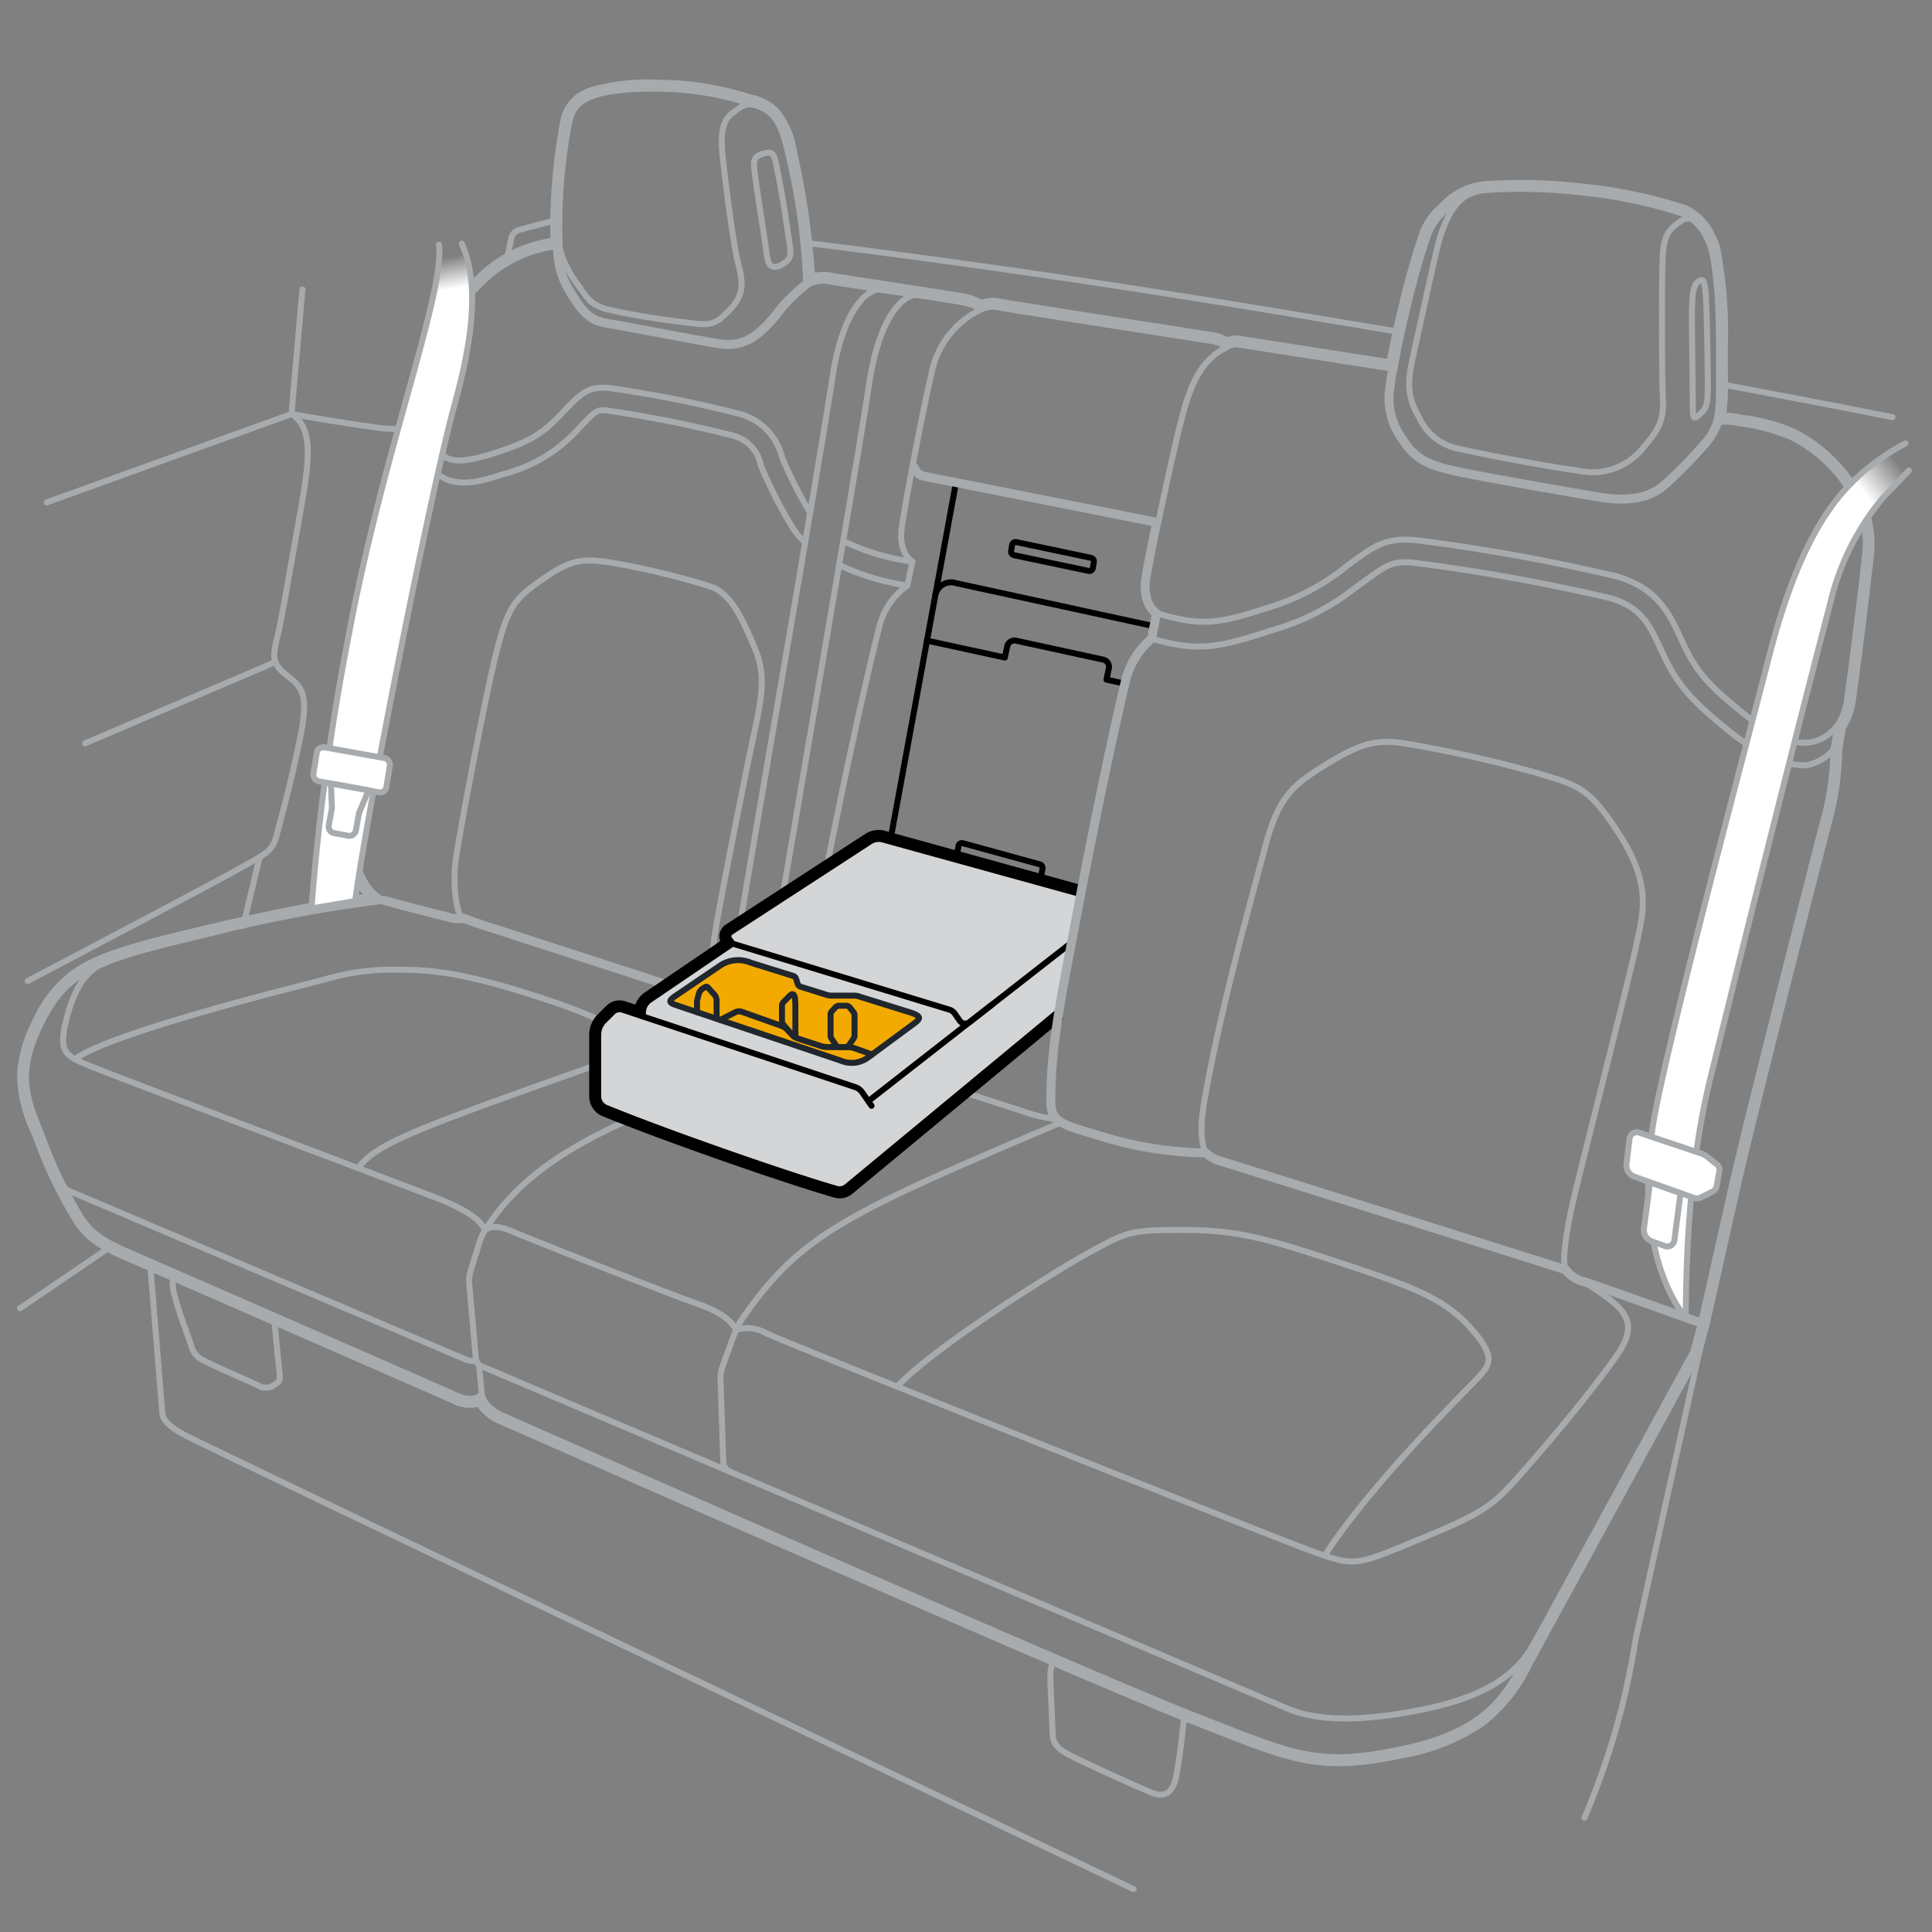 <svg xmlns="http://www.w3.org/2000/svg" xmlns:xlink="http://www.w3.org/1999/xlink" width="161.749" height="161.749" viewBox="0 0 161.749 161.749"><rect x="0" y="0" width="161.749" height="161.749" fill="#808080" stroke="none"/><defs><linearGradient id="linear-gradient" x1="172.526" y1="56.164" x2="169.513" y2="58.52" gradientUnits="userSpaceOnUse"><stop offset="0" stop-color="#fff" stop-opacity="0"/><stop offset="1" stop-color="#fff"/></linearGradient><linearGradient id="linear-gradient-2" x1="27.669" y1="23.445" x2="28.181" y2="26.079" xlink:href="#linear-gradient"/></defs><g id="illustration"><path d="M6.273,88.676c2.786-2.12,17.715-5.867,20.709-6.615a20.2,20.2,0,0,1,6.652-.873c3.035,0,6.154.5,12.473,2.619s8.15,3.825,4.74,5.031C34.557,94.6,31.567,95.7,29.975,97.8" style="fill:none;stroke:#a7abae;stroke-linecap:round;stroke-linejoin:round;stroke-width:0.5px"/><path d="M38.79,76.864c-.61-.222-.832-2.745-.693-4.38s2.6-14.607,3.548-18.211,1.524-4.213,3.88-5.848,3.3-1.664,5.6-1.331a66.267,66.267,0,0,1,8.344,2c1.524.526,2.411,2.162,3.3,4.185s1.442,3.132.555,7.235-2.634,12.944-3.216,16.16a36.66,36.66,0,0,0-.61,5.488" style="fill:none;stroke:#a7abae;stroke-linecap:round;stroke-linejoin:round;stroke-width:0.5px"/><path d="M32.221,75.4c2.189.609,4.213,1.108,5.238,1.358a2.46,2.46,0,0,0,1.331.111s.526.221,2.245.776S57,82.823,57,82.823" style="fill:none;stroke:#a7abae;stroke-linecap:round;stroke-linejoin:round;stroke-width:0.75px"/><path d="M71.194,88.29c-2.826-.8-3.807-1-3.807-2.612,0-4.487.814-7.976,1.963-13.745,2.119-10.639,3.7-17.248,4.283-19.529a5.991,5.991,0,0,1,2.332-3.383l.416-2.006s-1.215-.656-.874-2.95,1.726-9.621,2.458-12.675a7.529,7.529,0,0,1,4.093-5.445" style="fill:none;stroke:#a7abae;stroke-linecap:round;stroke-linejoin:round;stroke-width:0.5px"/><path d="M88.51,93.717a13.274,13.274,0,0,1-2.82-.656c-1.362-.461-8.356-2.682-10.763-3.445" style="fill:none;stroke:#a7abae;stroke-linecap:round;stroke-linejoin:round;stroke-width:0.5px"/><path d="M70.265,87.468C52.492,93.033,44.941,96.38,40.722,102.8a5.065,5.065,0,0,0-.607,1.286l-.727,2.366a2.656,2.656,0,0,0-.106,1.01l.554,6.259a.79.79,0,0,0,.509.671L107.93,143.1c1.791.727,4.95,1.261,10.994.062,6.707-1.331,8.516-3.761,9.666-5.863" style="fill:none;stroke:#a7abae;stroke-linecap:round;stroke-linejoin:round;stroke-width:0.5px"/><line x1="40.337" y1="116.727" x2="40.106" y2="114.301" style="fill:none;stroke:#a7abae;stroke-linecap:round;stroke-linejoin:round;stroke-width:0.5px"/><path d="M46.7,20.388a6.885,6.885,0,0,0,1.172,4.261c1.065,1.737,1.682,2.214,3.055,2.438s6.866,1.289,9.22,1.681,3.615-.981,4.765-2.326a13.489,13.489,0,0,1,2.679-2.708" style="fill:none;stroke:#a7abae;stroke-linecap:round;stroke-linejoin:round;stroke-width:0.75px"/><path d="M96.971,43.754c.647-3.107,1.466-6.816,1.981-8.8.747-2.873,1.661-4.842,3.674-5.847" style="fill:none;stroke:#a7abae;stroke-linecap:round;stroke-linejoin:round;stroke-width:0.5px"/><path d="M143.865,35.169a5.946,5.946,0,0,1-.978,1.815,39.76,39.76,0,0,1-3,3.125c-.911.88-2.215,2.155-6.13,1.487s-10.195-1.76-12.168-2.215-3.186-.971-4.218-2.67a5.723,5.723,0,0,1-1.074-3.7c.036-.433.141-1.185.315-2.178" style="fill:none;stroke:#a7abae;stroke-linecap:round;stroke-linejoin:round;stroke-width:0.75px"/><g id="Offset_Group" data-name="Offset Group"><path d="M69.678,23.1c.255.048,2.151.339,4.314.671,2.557.392,5.466.839,6.345.99a4.71,4.71,0,0,1,1.815.6,2.666,2.666,0,0,1,1.452-.124c.474.1,7.158,1.144,12.26,1.94,2.924.456,5.321.83,5.68.892a2.811,2.811,0,0,1,1.172.435,1.955,1.955,0,0,1,1.238-.114l12.382,1.935c.224-1.219.538-2.734.944-4.433.816-3.417,1.422-5.236,1.726-6.148a5.293,5.293,0,0,1,1.661-2.457A5.586,5.586,0,0,1,124.6,15.4a45.007,45.007,0,0,1,8.066.24,39.9,39.9,0,0,1,8.46,1.8,4.5,4.5,0,0,1,2.245,2.366l.1.179a3.8,3.8,0,0,1,.309.86,37.538,37.538,0,0,1,.626,8.139c-.005.775,0,1.472,0,2.106a25.075,25.075,0,0,1-.132,3.712,5.906,5.906,0,0,1,1.291.122l.394.073a15.51,15.51,0,0,1,4.181,1.128,12.638,12.638,0,0,1,5.394,5.135,8.58,8.58,0,0,1,1.121,5.074c-.367,3.211-.895,7.733-1.566,12.532a5.724,5.724,0,0,1-.8,2.074l-.307,1.846a24.284,24.284,0,0,1-.9,6.189c-1,3.885-6.319,24.608-7.758,31.029s-2.439,10.866-2.444,10.886l-.661,2.447-14.186,26.007a13.719,13.719,0,0,1-3.881,4.9,16.988,16.988,0,0,1-6.766,2.711c-6.746,1.405-8.929.546-16.146-2.3l-1.31-.515c-8.881-3.481-48.084-20.765-56.475-24.464L41.918,119a3.942,3.942,0,0,1-1.649-1.242,2.569,2.569,0,0,1-.177-.28,1.759,1.759,0,0,1-.254.083,2.729,2.729,0,0,1-1.788-.254c-1.161-.531-24.861-10.879-27.273-11.919-2.441-1.052-3.558-1.77-4.514-3.362A36.028,36.028,0,0,1,3.19,95.669c-.125-.327-.251-.642-.375-.952a11.274,11.274,0,0,1-1.131-4.79A10.961,10.961,0,0,1,2.958,85.5,10.412,10.412,0,0,1,5.79,81.725c2.209-1.761,5.568-2.619,11.847-4.1,6.772-1.6,11.171-2.294,13.212-2.569a5.008,5.008,0,0,1-.842-1.158c-1.558-2.892-1.618-8.5-.162-16.032A126.049,126.049,0,0,1,33.57,42.279l.058-.185a7.115,7.115,0,0,1,2.033-3.3l.347-1.279a3.612,3.612,0,0,1-.324-1.048,15.606,15.606,0,0,1,.625-5.905c.956-3.85,1.425-5.107,3.661-7.227a10.855,10.855,0,0,1,6.359-3.173c0-.1,0-.208,0-.317a47.789,47.789,0,0,1,.761-9.343c.015-.064.03-.13.045-.2a3.282,3.282,0,0,1,1.143-2.1,4.4,4.4,0,0,1,1.33-.69,17.436,17.436,0,0,1,5.627-.583A25.093,25.093,0,0,1,62.5,8.061l.373.107a4.329,4.329,0,0,1,2.156,1.137A7.268,7.268,0,0,1,66.5,12.841a63.985,63.985,0,0,1,1.48,10.3A3.573,3.573,0,0,1,69.678,23.1Z" style="fill:none;stroke:#a7abae;stroke-linecap:round;stroke-linejoin:round;stroke-width:0.5px"/><path d="M69.632,23.343c.26.05,2.164.342,4.322.673,2.559.393,5.464.839,6.341.99a4.191,4.191,0,0,1,1.78.6l.039.032a2.437,2.437,0,0,1,1.438-.162c.483.1,7.179,1.148,12.273,1.942,2.927.457,5.32.83,5.677.891a2.544,2.544,0,0,1,1.086.4.929.929,0,0,1,.093.077,1.719,1.719,0,0,1,1.235-.16l12.623,1.972c.224-1.252.552-2.851.984-4.659.814-3.408,1.418-5.22,1.72-6.127a5.046,5.046,0,0,1,1.6-2.357,5.349,5.349,0,0,1,3.788-1.814,44.851,44.851,0,0,1,8.019.241,39.7,39.7,0,0,1,8.4,1.788,4.261,4.261,0,0,1,2.11,2.251l.1.18a3.526,3.526,0,0,1,.285.8,37.248,37.248,0,0,1,.619,8.075c-.005.777,0,1.476,0,2.11a20.864,20.864,0,0,1-.186,3.994,1.863,1.863,0,0,1,.216-.028,5.262,5.262,0,0,1,1.333.111l.4.073a15.316,15.316,0,0,1,4.117,1.108,12.39,12.39,0,0,1,5.284,5.03,8.333,8.333,0,0,1,1.092,4.926c-.367,3.21-.9,7.73-1.565,12.526a5.492,5.492,0,0,1-.787,2.017s-.324,1.943-.321,1.892a23.09,23.09,0,0,1-.9,6.171c-1,3.883-6.319,24.611-7.759,31.037s-2.439,10.866-2.442,10.876-.645,2.39-.667,2.444c0,0-12.452,22.877-14.157,25.954a13.48,13.48,0,0,1-3.81,4.816,16.728,16.728,0,0,1-6.669,2.667c-6.673,1.39-8.8.553-16-2.283l-1.31-.515c-8.875-3.478-48.07-20.759-56.465-24.46l-1.542-.68a3.69,3.69,0,0,1-1.547-1.161,2.341,2.341,0,0,1-.265-.465,1.574,1.574,0,0,1-.427.173,2.477,2.477,0,0,1-1.625-.239c-1.164-.532-24.866-10.881-27.279-11.921s-3.483-1.737-4.4-3.261a35.744,35.744,0,0,1-3.055-6.318c-.125-.328-.252-.645-.375-.955a11.036,11.036,0,0,1-1.115-4.688,10.733,10.733,0,0,1,1.25-4.327,10.153,10.153,0,0,1,2.763-3.688C8.1,80.2,11.392,79.355,17.694,77.868a133.825,133.825,0,0,1,13.738-2.636,4.339,4.339,0,0,1-1.2-1.454c-1.511-2.806-1.593-8.333-.137-15.866a125.879,125.879,0,0,1,3.719-15.558l.058-.185a6.658,6.658,0,0,1,2.015-3.233l.393-1.45a3.229,3.229,0,0,1-.345-1.058,15.418,15.418,0,0,1,.621-5.8c.952-3.833,1.406-5.035,3.591-7.107a10.664,10.664,0,0,1,6.439-3.139c0-.169,0-.346,0-.532a47.577,47.577,0,0,1,.755-9.286c.015-.066.03-.134.045-.2A3.042,3.042,0,0,1,48.432,8.4a4.166,4.166,0,0,1,1.255-.649,17.217,17.217,0,0,1,5.544-.57,24.853,24.853,0,0,1,7.2,1.122l.374.107a4.088,4.088,0,0,1,2.041,1.067,7.048,7.048,0,0,1,1.406,3.418,60.948,60.948,0,0,1,1.487,10.6A3.1,3.1,0,0,1,69.632,23.343Z" style="fill:none;stroke:#a7abae;stroke-linecap:round;stroke-linejoin:round;stroke-width:0.5px"/></g><path d="M67.5,23.9a2.666,2.666,0,0,1,2.09-.315c.582.111,9.059,1.386,10.667,1.663s1.806.693,1.806.693a2.216,2.216,0,0,1,1.441-.222c.777.167,16.991,2.669,17.961,2.835s1.167.549,1.167.549a1.538,1.538,0,0,1,1.25-.226l12.865,2.01c.224-1.28.565-2.964,1.024-4.886.812-3.4,1.414-5.2,1.715-6.106a4.794,4.794,0,0,1,1.534-2.256,5.1,5.1,0,0,1,3.64-1.745,44.668,44.668,0,0,1,7.971.241,39.432,39.432,0,0,1,8.333,1.775,4.33,4.33,0,0,1,2.075,2.316c.482.872.9,4.211.873,8.754-.022,3.271.128,5.154-.3,6.547.148-.173.585-.352,1.873-.113a16.73,16.73,0,0,1,4.448,1.16c3.632,1.775,6.681,5.822,6.238,9.7-.367,3.21-.9,7.728-1.565,12.52a5.283,5.283,0,0,1-.777,1.959l-.333,2a22.7,22.7,0,0,1-.887,6.1c-1,3.881-6.319,24.614-7.761,31.045s-2.439,10.865-2.439,10.865l-.645,2.39S129.3,136.028,127.6,139.1s-3.326,5.9-10.311,7.359-8.9.458-17.171-2.785c-9.77-3.83-56.333-24.407-58-25.137s-1.781-1.815-1.781-1.815-.624.79-2.079.125c-1.167-.534-24.872-10.884-27.284-11.924s-3.409-1.7-4.282-3.159A35.593,35.593,0,0,1,3.657,95.49c-1.206-3.16-2.495-5.2-.25-9.77S8.064,80.4,17.752,78.111A116.751,116.751,0,0,1,32.221,75.4c-3.022-1.248-3.8-7.54-1.885-17.435A124.444,124.444,0,0,1,34.1,42.243a6.061,6.061,0,0,1,2-3.16l.444-1.635c-.555-.859-.721-2.855.249-6.763.947-3.815,1.386-4.962,3.52-6.985a10.5,10.5,0,0,1,6.52-3.105c0-.232-.006-.48-.006-.748a47.3,47.3,0,0,1,.749-9.23c.332-1.442.378-3.3,7.65-3.188a25.313,25.313,0,0,1,7.511,1.22c1.664.471,2.56.949,3.271,4.3A54.045,54.045,0,0,1,67.5,23.9Z" style="fill:none;stroke:#a7abae;stroke-linecap:round;stroke-linejoin:round;stroke-width:0.5px"/><path d="M88.849,93.965c-17.984,7.647-21.743,9.331-26.668,16.381a5.842,5.842,0,0,0-.691,1.322l-.987,2.7a3.013,3.013,0,0,0-.183,1.148l.237,6.875a.907.907,0,0,0,.543.8" style="fill:none;stroke:#a7abae;stroke-linecap:round;stroke-linejoin:round;stroke-width:0.5px"/><path d="M5.2,99.073c.151.335.252.537,1.16.875l32.7,13.9a1.59,1.59,0,0,0,.822.095" style="fill:none;stroke:#a7abae;stroke-linecap:round;stroke-linejoin:round;stroke-width:0.5px"/><path d="M67.409,45.413a6.094,6.094,0,0,1-1.042-1.219,39.544,39.544,0,0,1-2.673-5.233,3.144,3.144,0,0,0-2.283-2.476,100.549,100.549,0,0,0-10.483-2.1c-.941-.1-.96-.106-2.445,1.457a12.635,12.635,0,0,1-6.4,3.867c-1.646.533-4.456,1.516-5.977-.63" style="fill:none;stroke:#a7abae;stroke-linecap:round;stroke-linejoin:round;stroke-width:0.5px"/><path d="M75.965,49.021A20.05,20.05,0,0,1,70.254,47.3" style="fill:none;stroke:#a7abae;stroke-linecap:round;stroke-linejoin:round;stroke-width:0.5px"/><path d="M70.6,45.282a18.326,18.326,0,0,0,5.784,1.733" style="fill:none;stroke:#a7abae;stroke-linecap:round;stroke-linejoin:round;stroke-width:0.5px"/><path d="M36.545,37.448c.706,1.289,1.871,1.455,4.947.457s4.033-1.7,5.613-3.367,2.162-2.246,4.033-2.038a101.31,101.31,0,0,1,10.81,2.162,4.974,4.974,0,0,1,3.535,3.659,37.735,37.735,0,0,0,2.345,4.62" style="fill:none;stroke:#a7abae;stroke-linecap:round;stroke-linejoin:round;stroke-width:0.5px"/><path d="M153.488,62.755a3.712,3.712,0,0,1-2.346,1.318c-2.214,0-4.491-1.349-6.316-2.819-2.844-2.291-4.233-3.662-5.467-6.226-.12-.25-.238-.5-.356-.76-.882-1.915-1.578-3.428-4.164-4.186a160.593,160.593,0,0,0-16.21-2.933c-1.969-.251-2.507.143-4.114,1.306l-.489.351c-.256.184-.494.359-.724.527a19.968,19.968,0,0,1-6.816,3.434c-4.443,1.45-6.123,1.822-9.945.73" style="fill:none;stroke:#a7abae;stroke-linecap:round;stroke-linejoin:round;stroke-width:0.5px"/><path d="M96.957,51.377c3.492,1,4.864.914,8.939-.416a19.51,19.51,0,0,0,7.027-3.7c2.037-1.455,2.993-2.37,5.945-1.995a161.452,161.452,0,0,1,16.506,2.993c3.826,1.123,4.615,3.7,5.7,5.946s2.266,3.412,4.947,5.571c2.994,2.412,5.752,3.465,7.8.984" style="fill:none;stroke:#a7abae;stroke-linecap:round;stroke-linejoin:round;stroke-width:0.5px"/><path d="M131.1,106.311c-.365-.652.027-3.264.654-5.954S136.4,81.893,136.976,79.2s1.332-5.041-1.306-9.193-3.551-4.257-7.025-5.3a103.793,103.793,0,0,0-11.152-2.481c-2.22-.339-3.63.026-6.346,1.7s-4.048,2.585-5.171,6.79-3.839,13.842-5.171,21.625c-.571,3.335.176,4.185.176,4.185" style="fill:none;stroke:#a7abae;stroke-linecap:round;stroke-linejoin:round;stroke-width:0.5px"/><path d="M110.927,130.193c3.761-5.85,11.641-13.61,12.715-14.745s1.731-1.79-.6-4.357-5.253-3.522-11.58-5.612-8.358-2.507-12.656-2.507-4.536.239-7.342,1.731-13.423,8.165-16.348,11.388" style="fill:none;stroke:#a7abae;stroke-linecap:round;stroke-linejoin:round;stroke-width:0.5px"/><path d="M12.557,105.615l.986,12.161c.049.69-.1,1.282,1.923,2.367s79.44,38.018,79.44,38.018" style="fill:none;stroke:#a7abae;stroke-linecap:round;stroke-linejoin:round;stroke-width:0.5px"/><line x1="9.463" y1="104.227" x2="1.674" y2="109.529" style="fill:none;stroke:#a7abae;stroke-linecap:round;stroke-linejoin:round;stroke-width:0.5px"/><line x1="21.74" y1="71.759" x2="20.363" y2="77.512" style="fill:none;stroke:#a7abae;stroke-linecap:round;stroke-linejoin:round;stroke-width:0.5px"/><line x1="7.135" y1="62.228" x2="23.073" y2="55.418" style="fill:none;stroke:#a7abae;stroke-linecap:round;stroke-linejoin:round;stroke-width:0.5px"/><path d="M3.906,42.063l20.5-7.4c2.184,1.359,1.313,4.933.349,10.381C23.875,50,23.565,51.91,23.2,53.407s-.465,2.169.826,3.15,1.859,1.549,1.084,5.318-1.6,6.709-1.963,8.1-1.033,1.549-3.1,2.737c-1.7.977-13.588,7.241-17.733,9.423" style="fill:none;stroke:#a7abae;stroke-linecap:round;stroke-linejoin:round;stroke-width:0.5px"/><line x1="24.404" y1="34.662" x2="25.319" y2="24.226" style="fill:none;stroke:#a7abae;stroke-linecap:round;stroke-linejoin:round;stroke-width:0.5px"/><path d="M24.4,34.662s4.7.824,6.9,1.095a9.358,9.358,0,0,0,4.792-.388" style="fill:none;stroke:#a7abae;stroke-linecap:round;stroke-linejoin:round;stroke-width:0.5px"/><path d="M142.42,112.51l-5.484,24.727a62.243,62.243,0,0,1-4.28,14.94" style="fill:none;stroke:#a7abae;stroke-linecap:round;stroke-linejoin:round;stroke-width:0.5px"/><path d="M88.442,138.786s-.582.18-.5,2.036.152,3.405.177,4.193.178,1.245,1.3,1.855,5.947,2.795,6.964,3.2,1.753.2,2.083-1.322.716-5.447.716-5.447" style="fill:none;stroke:#a7abae;stroke-linecap:round;stroke-linejoin:round;stroke-width:0.5px"/><path d="M14.809,106.6c-.421.409-.5.815-.066,2.315s1.042,3.049,1.246,3.659a1.877,1.877,0,0,0,1.092,1.347c.763.407,3.99,1.8,4.549,2.084A1.22,1.22,0,0,0,23,115.926c.432-.28.485-.277.381-1.22-.137-1.239-.451-4.565-.451-4.565" style="fill:none;stroke:#a7abae;stroke-linecap:round;stroke-linejoin:round;stroke-width:0.5px"/><path d="M143.915,32.135c8.609,1.612,14.528,2.791,14.528,2.791" style="fill:none;stroke:#a7abae;stroke-linecap:round;stroke-linejoin:round;stroke-width:0.5px"/><path d="M67.245,20.3c22.144,2.76,37.395,5.4,50.106,7.518" style="fill:none;stroke:#a7abae;stroke-linecap:round;stroke-linejoin:round;stroke-width:0.5px"/><path d="M42.362,22.084l.448-2.144a.915.915,0,0,1,.664-.7l3.37-.884" style="fill:none;stroke:#a7abae;stroke-linecap:round;stroke-linejoin:round;stroke-width:0.5px"/><path d="M132.64,107.312c2.957,2.018,4.952,3.016,2.68,6.23s-5.82,7.427-8.092,9.977-2.938,3.1-8.314,5.32-5.376,2.383-9.144,1S65.542,112.323,64.1,111.6a3,3,0,0,0-2.48-.24s-.347-1.2-3.063-2.144-13.976-5.393-15.74-6.152-2.243-.014-2.243-.014.026-1.2-4.02-2.757S9.287,89.987,7.458,89.211s-2.605-1-1.94-3.713,1.691-4.32,3.3-4.9" style="fill:none;stroke:#a7abae;stroke-linecap:round;stroke-linejoin:round;stroke-width:0.5px"/><path d="M61.925,85.122c-.861-.305-.789-2.512-.18-6.447s6.984-40.57,7.926-46.943,3.263-7.6,4-7.491l3.089.454c-.737-.113-3.058,1.117-4,7.491S65.444,75.194,64.834,79.13s-.681,6.142.18,6.446Z" style="fill:none;stroke:#a7abae;stroke-linecap:round;stroke-linejoin:round;stroke-width:0.5px"/><path d="M159.524,37.123a19.36,19.36,0,0,0-3.143,2.069c-2.578,2.078-5.654,5.653-8.231,15.629s-7.415,28.013-9.394,37.411c-2.66,12.637,2.375,18.075,2.375,18.075.036-4.275.186-12.362,2.031-19.9,3.34-13.651,8.314-33.233,10.081-39.955a21.309,21.309,0,0,1,4.385-8.762l2.191-2.3" style="stroke:#a7abae;stroke-linecap:round;stroke-linejoin:round;stroke-width:0.5px;fill:url(#linear-gradient)"/><path d="M38.661,20.4c1.164,2.577,1.33,6.485-.582,13.385s-7.3,33.784-8.346,41.649l-3.658.621a200.008,200.008,0,0,1,3.109-22.816c2.909-15.547,8.064-28.6,7.565-32.756" style="stroke:#a7abae;stroke-linecap:round;stroke-linejoin:round;stroke-width:0.5px;fill:url(#linear-gradient-2)"/><path d="M140.191,103.748a.605.605,0,0,1-.789.577l-1.195-.429a1.015,1.015,0,0,1-.573-1.066l.508-3.856,2.556.918Z" style="fill:#fff;stroke:#a7abae;stroke-linecap:round;stroke-linejoin:round;stroke-width:0.5px"/><path d="M136.428,95.356a.608.608,0,0,1,.826-.521l5.188,1.738a1.783,1.783,0,0,1,.454.246l.886.7a.531.531,0,0,1,.175.463l-.243,1.345a.656.656,0,0,1-.308.415l-1.051.532a.7.7,0,0,1-.48.03L136.8,98.5a1.011,1.011,0,0,1-.633-1.025Z" style="fill:#fff;stroke:#a7abae;stroke-linecap:round;stroke-linejoin:round;stroke-width:0.5px"/><path d="M26.521,63.013a.546.546,0,0,1,.635-.45l5.022.9a.568.568,0,0,1,.459.645l-.283,1.772a.542.542,0,0,1-.634.449L26.7,65.413a.57.57,0,0,1-.458-.647Z" style="fill:#fff;stroke:#a7abae;stroke-linecap:round;stroke-linejoin:round;stroke-width:0.5px"/><path d="M30.854,66.169l-.8,1.9L29.8,69.52a.558.558,0,0,1-.646.447l-1.183-.215a.558.558,0,0,1-.447-.646l.263-1.446L27.707,65.6Z" style="fill:#fff;stroke:#a7abae;stroke-linecap:round;stroke-linejoin:round;stroke-width:0.5px"/><path d="M63.143,14.11c-.064-.614-.017-1.014.711-1.234s.925-.071,1.082.659c.6,2.785,1.012,5.866,1.2,7.087.136.877-.034,1.2-.761,1.573s-1.066.068-1.184-.913S63.279,15.413,63.143,14.11Z" style="fill:none;stroke:#a7abae;stroke-linecap:round;stroke-linejoin:round;stroke-width:0.5px"/><path d="M142.091,23.658c-.367.3-.412,1.161-.439,2.316s.072,6.707.069,7.837,0,1.419.569.9.659-.8.686-1.984-.078-6.947-.171-8.147S142.565,23.264,142.091,23.658Z" style="fill:none;stroke:#a7abae;stroke-linecap:round;stroke-linejoin:round;stroke-width:0.5px"/><path d="M63.373,8.849c-.922-.283-1.242.011-2.067.63s-1.032,1.7-.774,3.921.825,6.862,1.238,8.513.619,2.683-.671,4.024-1.6,1.341-3.869,1.032a59.316,59.316,0,0,1-6.449-1.084c-1.445-.412-1.651-1.031-2.425-2.063s-1.683-2.788-1.528-3.975" style="fill:none;stroke:#a7abae;stroke-linecap:round;stroke-linejoin:round;stroke-width:0.5px"/><path d="M141.975,18.6c-.3-.28-.642-.608-1.639.182s-1.123,1.58-1.164,3.616-.042,9.27.041,10.85-.083,2.494-1.621,4.2a5.369,5.369,0,0,1-5.445,1.954c-2.536-.333-7.958-1.352-9.912-1.809a4.585,4.585,0,0,1-3.45-2.7c-.873-1.5-1.024-2.647-.5-4.988.737-3.28,1.365-6.292,2.056-9.207.388-1.639,1.241-3.961,2.886-4.516" style="fill:none;stroke:#a7abae;stroke-linecap:round;stroke-linejoin:round;stroke-width:0.5px"/></g><g id="above"><path d="M94.173,57.236,92.634,56.9l.2-.943a.619.619,0,0,0-.472-.732l-7.306-1.589a.613.613,0,0,0-.729.47l-.2.944-6.518-1.418" style="fill:none;stroke:#000001;stroke-linecap:round;stroke-linejoin:round;stroke-width:0.5px"/><path d="M96.616,52.426,80.033,48.819a1.342,1.342,0,0,0-1.722.983" style="fill:none;stroke:#000001;stroke-linecap:round;stroke-linejoin:round;stroke-width:0.5px"/><line x1="74.525" y1="70.455" x2="80.035" y2="40.4" style="fill:none;stroke:#000001;stroke-linecap:round;stroke-linejoin:round;stroke-width:0.5px"/><path d="M91.488,47.562a.291.291,0,0,1-.35.236L84.9,46.482a.316.316,0,0,1-.247-.36l.086-.5a.29.29,0,0,1,.35-.236l6.243,1.316a.316.316,0,0,1,.247.36Z" style="fill:none;stroke:#000001;stroke-linecap:round;stroke-linejoin:round;stroke-width:0.5px"/><path d="M87.187,73.229a.284.284,0,0,1-.35.227L80.4,71.688a.324.324,0,0,1-.241-.37l.09-.5a.284.284,0,0,1,.35-.227l6.439,1.768a.324.324,0,0,1,.241.37Z" style="fill:none;stroke:#000001;stroke-linecap:round;stroke-linejoin:round;stroke-width:0.5px"/><path d="M90.512,74.868l-16.6-4.583a1.308,1.308,0,0,0-1.062.164l-11.68,7.593a.411.411,0,0,0-.109.585L61.33,79,54.4,83.709a1.308,1.308,0,0,0-.574,1.083V85.1l-1.692-.562a.825.825,0,0,0-.846.2l-.719.717a1.67,1.67,0,0,0-.489,1.181v5.141a1.045,1.045,0,0,0,.648.967c1.215.5,4.209,1.687,9.57,3.574,5.636,1.984,8.656,2.9,9.743,3.213a.929.929,0,0,0,.85-.177L88.517,84.763" style="fill:#d3d5d6"/><g id="Offset_Group-2" data-name="Offset Group"><path d="M90.645,74.386,74.042,69.8a1.811,1.811,0,0,0-1.468.227l-11.68,7.593a.906.906,0,0,0-.4.6.912.912,0,0,0,.129.658L54.117,83.3a1.814,1.814,0,0,0-.755,1.129l-1.072-.357a1.33,1.33,0,0,0-1.358.321l-.718.718a2.166,2.166,0,0,0-.636,1.534v5.141a1.547,1.547,0,0,0,.958,1.429c1.224.5,4.226,1.694,9.594,3.584,5.644,1.986,8.673,2.9,9.77,3.221a1.425,1.425,0,0,0,1.308-.272L88.835,85.148" style="fill:none;stroke:#000001;stroke-linejoin:round;stroke-width:0.5px"/><path d="M90.579,74.627l-16.6-4.583a1.56,1.56,0,0,0-1.264.2L61.03,77.833a.656.656,0,0,0-.289.432.68.68,0,0,0,.005.266.653.653,0,0,0,.109.242l.122.168L54.258,83.5a1.559,1.559,0,0,0-.683,1.256L52.211,84.3a1.077,1.077,0,0,0-1.1.261l-.718.717a1.916,1.916,0,0,0-.563,1.358v5.141a1.3,1.3,0,0,0,.8,1.2c1.22.5,4.218,1.691,9.582,3.579,5.64,1.985,8.665,2.9,9.757,3.217a1.177,1.177,0,0,0,1.078-.224L88.676,84.956" style="fill:none;stroke:#000001;stroke-linejoin:round;stroke-width:0.5px"/></g><path d="M90.512,74.868l-16.6-4.583a1.308,1.308,0,0,0-1.062.164l-11.68,7.593a.411.411,0,0,0-.109.585L61.33,79,54.4,83.709a1.308,1.308,0,0,0-.574,1.083V85.1l-1.692-.562a.825.825,0,0,0-.846.2l-.719.717a1.67,1.67,0,0,0-.489,1.181v5.141a1.045,1.045,0,0,0,.648.967c1.215.5,4.209,1.687,9.57,3.574,5.636,1.984,8.656,2.9,9.743,3.213a.929.929,0,0,0,.85-.177L88.517,84.763" style="fill:none;stroke:#000001;stroke-linejoin:round;stroke-width:0.5px"/><path d="M53.824,85.1,71.6,91.016a1.145,1.145,0,0,1,.582.436l.784,1.128" style="fill:none;stroke:#000001;stroke-linecap:round;stroke-linejoin:round;stroke-width:0.5px"/><line x1="72.697" y1="92.191" x2="89.618" y2="78.984" style="fill:none;stroke:#000001;stroke-linecap:round;stroke-linejoin:round;stroke-width:0.5px"/><path d="M61.33,79l18.144,5.526a.882.882,0,0,1,.464.338l.413.593a.567.567,0,0,0,.813.123l1.922-1.5" style="fill:none;stroke:#000001;stroke-linecap:round;stroke-linejoin:round;stroke-width:0.5px"/><path d="M56.517,83.4l3.848-2.612a2.742,2.742,0,0,1,2.524-.177l3.529,1.1a.341.341,0,0,1,.224.221l.139.429a.384.384,0,0,0,.252.25l2.2.686a1.267,1.267,0,0,0,.373.056H71.5a1.243,1.243,0,0,1,.374.057l4.2,1.31c1.1.344,1.041.537.44.98L72.6,88.589a2.324,2.324,0,0,1-2.21.209l-13.78-4.645C56.015,83.951,55.932,83.8,56.517,83.4Z" style="fill:#f2a900;stroke:#1f262d;stroke-linecap:round;stroke-linejoin:round;stroke-width:0.5px"/><path d="M59.994,85.283V83.767a.755.755,0,0,0-.2-.509l-.54-.594a.168.168,0,0,0-.213-.029l-.213.136a.758.758,0,0,0-.324.442l-.124.461a.783.783,0,0,0-.027.2v.87" style="fill:none;stroke:#1f262d;stroke-linecap:round;stroke-linejoin:round;stroke-width:0.5px"/><path d="M60.292,85.393l1.267-.647a.694.694,0,0,1,.545-.036l3.3,1.167a1.344,1.344,0,0,1,.517.335l.414.435a1.144,1.144,0,0,0,.473.3l1.888.618a1.894,1.894,0,0,0,.6.1h1.659a1.9,1.9,0,0,1,.651.114l1.412.509" style="fill:none;stroke:#1f262d;stroke-linecap:round;stroke-linejoin:round;stroke-width:0.5px"/><path d="M66.056,86.346l-.469-.557a.507.507,0,0,1-.12-.329V84.231a.514.514,0,0,1,.149-.361l.5-.5c.448-.448.474.325.474.841v2.62a.615.615,0,0,1-.231-.164Z" style="fill:none;stroke:#1f262d;stroke-linecap:round;stroke-linejoin:round;stroke-width:0.5px"/><path d="M69.952,84.328a.385.385,0,0,1,.285-.126h.607a.385.385,0,0,1,.305.149l.312.4a.384.384,0,0,1,.081.237V86.71a.387.387,0,0,1-.066.216l-.38.564a.388.388,0,0,1-.32.17h-.49a.385.385,0,0,1-.323-.176l-.364-.56a.381.381,0,0,1-.063-.21v-1.78a.384.384,0,0,1,.1-.26Z" style="fill:none;stroke:#1f262d;stroke-linecap:round;stroke-linejoin:round;stroke-width:0.5px"/><path d="M142.4,110.763s-8.58-3.091-9.761-3.451a2.631,2.631,0,0,1-1.541-1s-28-8.845-28.857-9.085a2.724,2.724,0,0,1-1.261-.7A31.333,31.333,0,0,1,91.776,95c-2.822-.84-3.8-1.06-3.8-2.761,0-4.743.814-8.431,1.961-14.529,2.116-11.245,3.7-18.23,4.278-20.641a6.638,6.638,0,0,1,2.2-3.6l.415-2.12s-1.288-.707-.873-3.119c.158-.916.491-2.6.888-4.5L77.385,39.875a1.139,1.139,0,0,1-.856-.745" style="fill:none;stroke:#a7abae;stroke-linecap:round;stroke-linejoin:round;stroke-width:0.75px"/></g></svg>